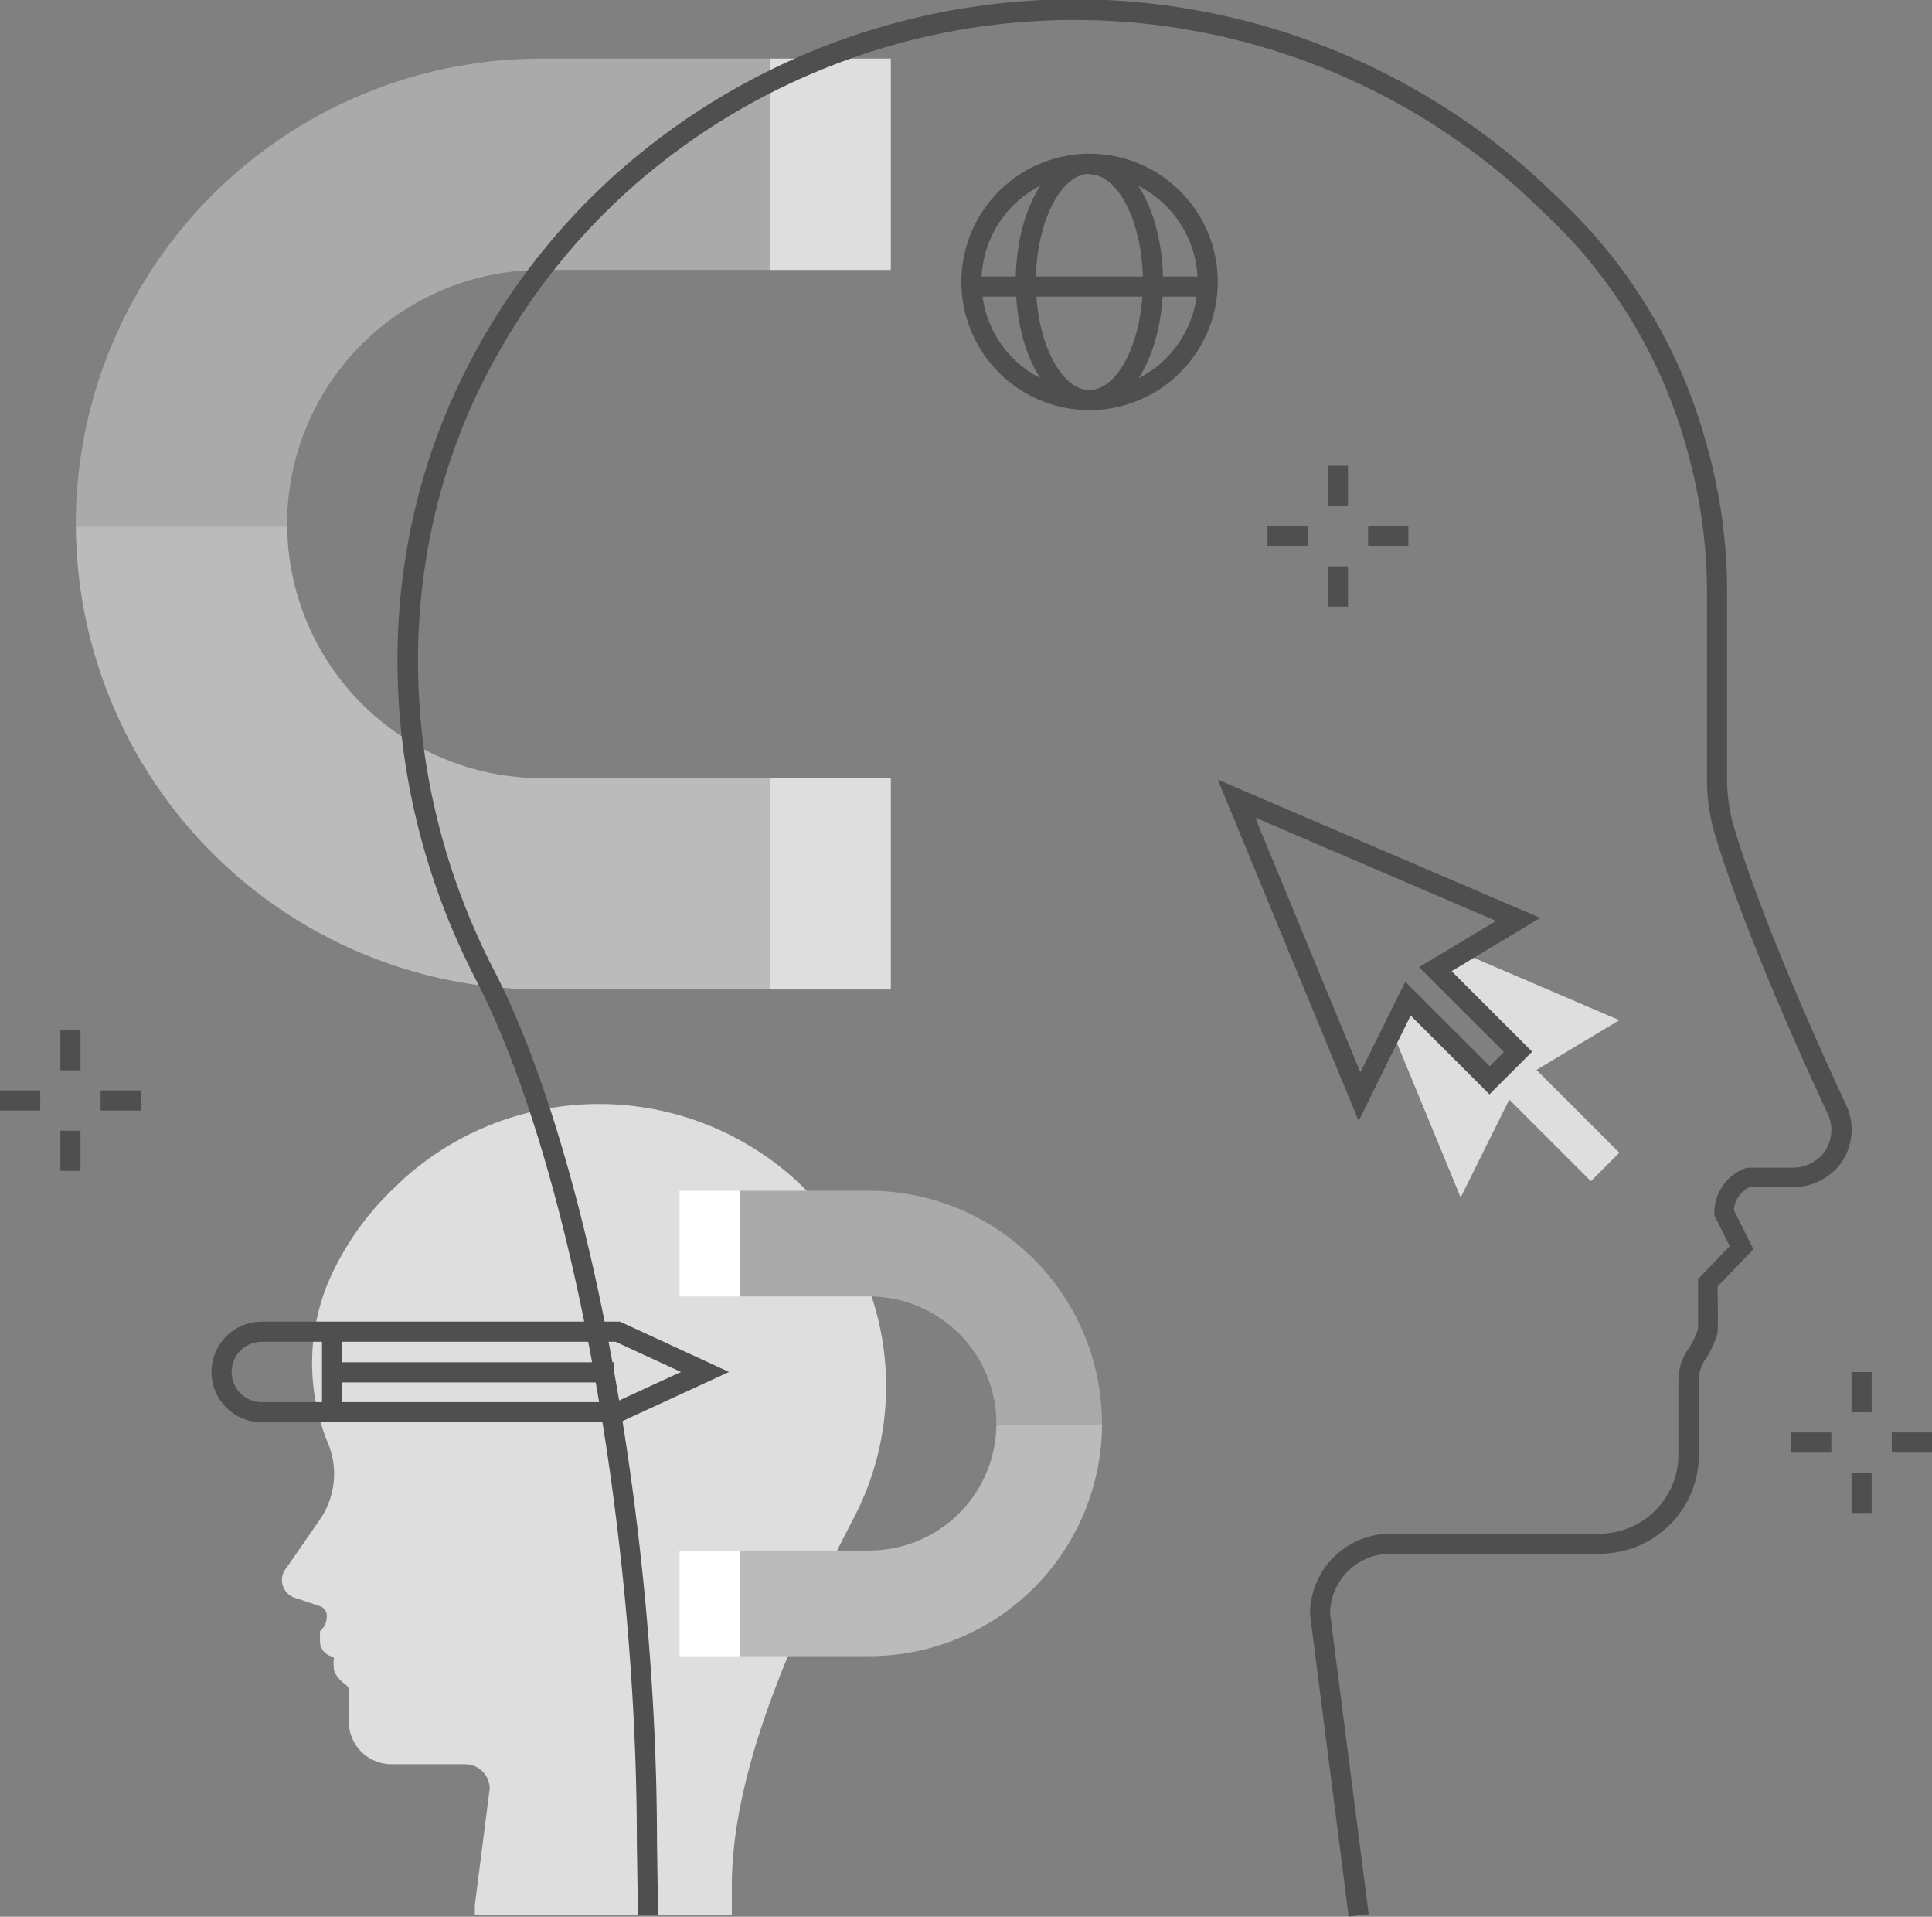 <svg xmlns="http://www.w3.org/2000/svg" xmlns:xlink="http://www.w3.org/1999/xlink" viewBox="0 0 192 190.44"><rect x="0" y="0" width="192" height="190.44" fill="#808080" stroke="none"/><defs><style>.cls-1{fill:none;}.cls-2{clip-path:url(#clip-path);}.cls-3{fill:#dedede;}.cls-4{fill:#aaa;}.cls-5{fill:#bbb;}.cls-6{fill:#fff;}.cls-7{fill:#4f4f4f;}.cls-8{fill:#2b2b2b;}</style><clipPath id="clip-path" transform="translate(-28.98 -30.69)"><rect class="cls-1" width="250" height="250"/></clipPath></defs><title>magnets</title><g id="Layer_2" data-name="Layer 2"><g id="Layer_1-2" data-name="Layer 1"><g class="cls-2"><g id="Layer_4" data-name="Layer 4"><path class="cls-3" d="M114.13,155.92a28.07,28.07,0,0,0-6.62-8.47,29.06,29.06,0,0,0-38,0c-.37.32-.72.65-1.07,1a28.36,28.36,0,0,0-6.65,9.2,20.89,20.89,0,0,0-.2,16.47,7.94,7.94,0,0,1-.81,7.53l-3.32,4.8a1.86,1.86,0,0,0,.84,3l2.49.83a1,1,0,0,1,.67.93,2,2,0,0,1-.53,1.41l-.15.15v1a1.56,1.56,0,0,0,1.39,1.54,5.63,5.63,0,0,0,0,1.31,2.65,2.65,0,0,0,1,1.32c.34.28.47.41.47.61v3.19a4.25,4.25,0,0,0,4.24,4.24h7.31a2.45,2.45,0,0,1,2.46,2.39l-1.48,11.59V221h25.54v-3c0-13,8.11-28.72,12-36.27A28.28,28.28,0,0,0,114.13,155.92Z" transform="translate(-28.98 -30.69)"/><path class="cls-4" d="M82.75,36.51H105.5v21H82.75A25.28,25.28,0,0,0,57.51,82.75c0,.08,0,.17,0,.25h-21c0-.08,0-.17,0-.25A46.3,46.3,0,0,1,82.75,36.51Z" transform="translate(-28.98 -30.69)"/><rect class="cls-3" x="76.53" y="5.82" width="12" height="21"/><rect class="cls-3" x="76.53" y="77.31" width="12" height="21"/><path class="cls-5" d="M82.75,108H105.5v21H82.75A46.3,46.3,0,0,1,36.52,83h21A25.27,25.27,0,0,0,82.75,108Z" transform="translate(-28.98 -30.69)"/><path class="cls-4" d="M128,172.12a12.64,12.64,0,0,0-12.62-12.62H102.5V149h12.87a23.15,23.15,0,0,1,23.12,23.12s0,.08,0,.13H128S128,172.16,128,172.12Z" transform="translate(-28.98 -30.69)"/><rect class="cls-6" x="67.53" y="118.31" width="6" height="10.5"/><rect class="cls-6" x="67.53" y="154.06" width="6" height="10.5"/><path class="cls-5" d="M128,172.24h10.5a23.15,23.15,0,0,1-23.12,23H102.5v-10.5h12.87A12.63,12.63,0,0,0,128,172.24Z" transform="translate(-28.98 -30.69)"/><path class="cls-7" d="M163,221.12l-.33-2.69-3.5-27.36a8,8,0,0,1,8-8h20.77a7.86,7.86,0,0,0,7.84-7.83l0-7.53a5.36,5.36,0,0,1,1-3,8.26,8.26,0,0,0,.95-2c0-.46,0-2.6,0-4.52v-.41l3.15-3.28-1.53-3.06v-.24a4.73,4.73,0,0,1,3.07-4.44l.15-.05H207a4,4,0,0,0,3.08-1.31,3.76,3.76,0,0,0,.56-4c-2.41-5.15-8.31-18.16-11.18-27.64a18.64,18.64,0,0,1-.84-5.83V89.57a52.17,52.17,0,0,0-2-14.24,50.43,50.43,0,0,0-11.22-20.49c-1.17-1.27-2.42-2.51-3.69-3.69-.91-.87-1.71-1.61-2.46-2.26a66.46,66.46,0,0,0-87,0A64.08,64.08,0,0,0,77.17,68.24c-9.18,18-8.84,40,.92,58.88,9.36,18.13,16.17,54.55,16.18,86.61l.11,7.26-2,0-.11-7.27c0-31.79-6.72-67.82-16-85.7-10.05-19.46-10.4-42.16-.92-60.71a66.08,66.08,0,0,1,15.6-20,68.46,68.46,0,0,1,89.59,0c.78.68,1.6,1.43,2.52,2.32,1.3,1.2,2.58,2.48,3.79,3.79A52.32,52.32,0,0,1,198.54,74.7a54.29,54.29,0,0,1,2.08,14.87v18.3a16.67,16.67,0,0,0,.75,5.23c2.83,9.36,8.69,22.26,11.08,27.38a5.74,5.74,0,0,1-.83,6.17,6,6,0,0,1-4.62,2h-4.16a2.74,2.74,0,0,0-1.55,2.27l1.94,3.89-3.56,3.7c.07,4.27,0,4.45,0,4.61a10.14,10.14,0,0,1-1.17,2.58,3.42,3.42,0,0,0-.68,2l0,7.53a9.86,9.86,0,0,1-9.84,9.83H167.16a6,6,0,0,0-6,5.91L165,220.88Z" transform="translate(-28.98 -30.69)"/><path class="cls-8" d="M194.35,161.61h0Z" transform="translate(-28.98 -30.69)"/><rect class="cls-7" x="184" y="136.32" width="2" height="4"/><rect class="cls-7" x="184" y="146.32" width="2" height="4"/><rect class="cls-7" x="188" y="142.32" width="4" height="2"/><rect class="cls-7" x="178" y="142.32" width="4" height="2"/><rect class="cls-7" x="131.96" y="46.27" width="2" height="4"/><rect class="cls-7" x="131.96" y="56.27" width="2" height="4"/><rect class="cls-7" x="135.96" y="52.27" width="4" height="2"/><rect class="cls-7" x="125.96" y="52.27" width="4" height="2"/><rect class="cls-7" x="6" y="102.34" width="2" height="4"/><rect class="cls-7" x="6" y="112.34" width="2" height="4"/><rect class="cls-7" x="10" y="108.34" width="4" height="2"/><rect class="cls-7" y="108.34" width="4" height="2"/><path class="cls-7" d="M90.59,172H55a5,5,0,1,1,0-10H90.59l10.84,5ZM55,164a3,3,0,1,0,0,6H90.15l6.51-3-6.51-3Z" transform="translate(-28.98 -30.69)"/><rect class="cls-7" x="32" y="132.35" width="2" height="8"/><rect class="cls-7" x="33" y="135.35" width="28" height="2"/><path class="cls-7" d="M137.24,71.44A12.74,12.74,0,1,1,150,58.7h0A12.76,12.76,0,0,1,137.24,71.44Zm0-23.48A10.74,10.74,0,1,0,148,58.7,10.74,10.74,0,0,0,137.24,48Z" transform="translate(-28.98 -30.69)"/><path class="cls-7" d="M137.24,71.44c-4.11,0-7.32-5.6-7.32-12.74S133.14,46,137.24,46s7.32,5.6,7.32,12.74S141.35,71.44,137.24,71.44Zm0-23.48c-2.88,0-5.32,4.92-5.32,10.74s2.44,10.74,5.32,10.74,5.32-4.92,5.32-10.74S140.13,48,137.24,48Z" transform="translate(-28.98 -30.69)"/><rect class="cls-7" x="96.82" y="27.47" width="23" height="2"/><polygon class="cls-3" points="160.93 101.36 145.36 94.69 142.69 96.29 150.92 104.52 148.09 107.35 139.98 99.24 138.36 102.5 145.16 118.97 149.99 109.25 158.1 117.36 160.93 114.53 152.69 106.3 160.93 101.36"/><path class="cls-7" d="M164,142.06l-14-33.91,32.05,13.74-8.81,5.29,8,8-4.24,4.24-7.83-7.83Zm-10.28-30.14,10.45,25.31,4.47-9,8.39,8.39,1.41-1.41-8.43-8.43,7.65-4.59Z" transform="translate(-28.98 -30.69)"/></g></g></g></g></svg>